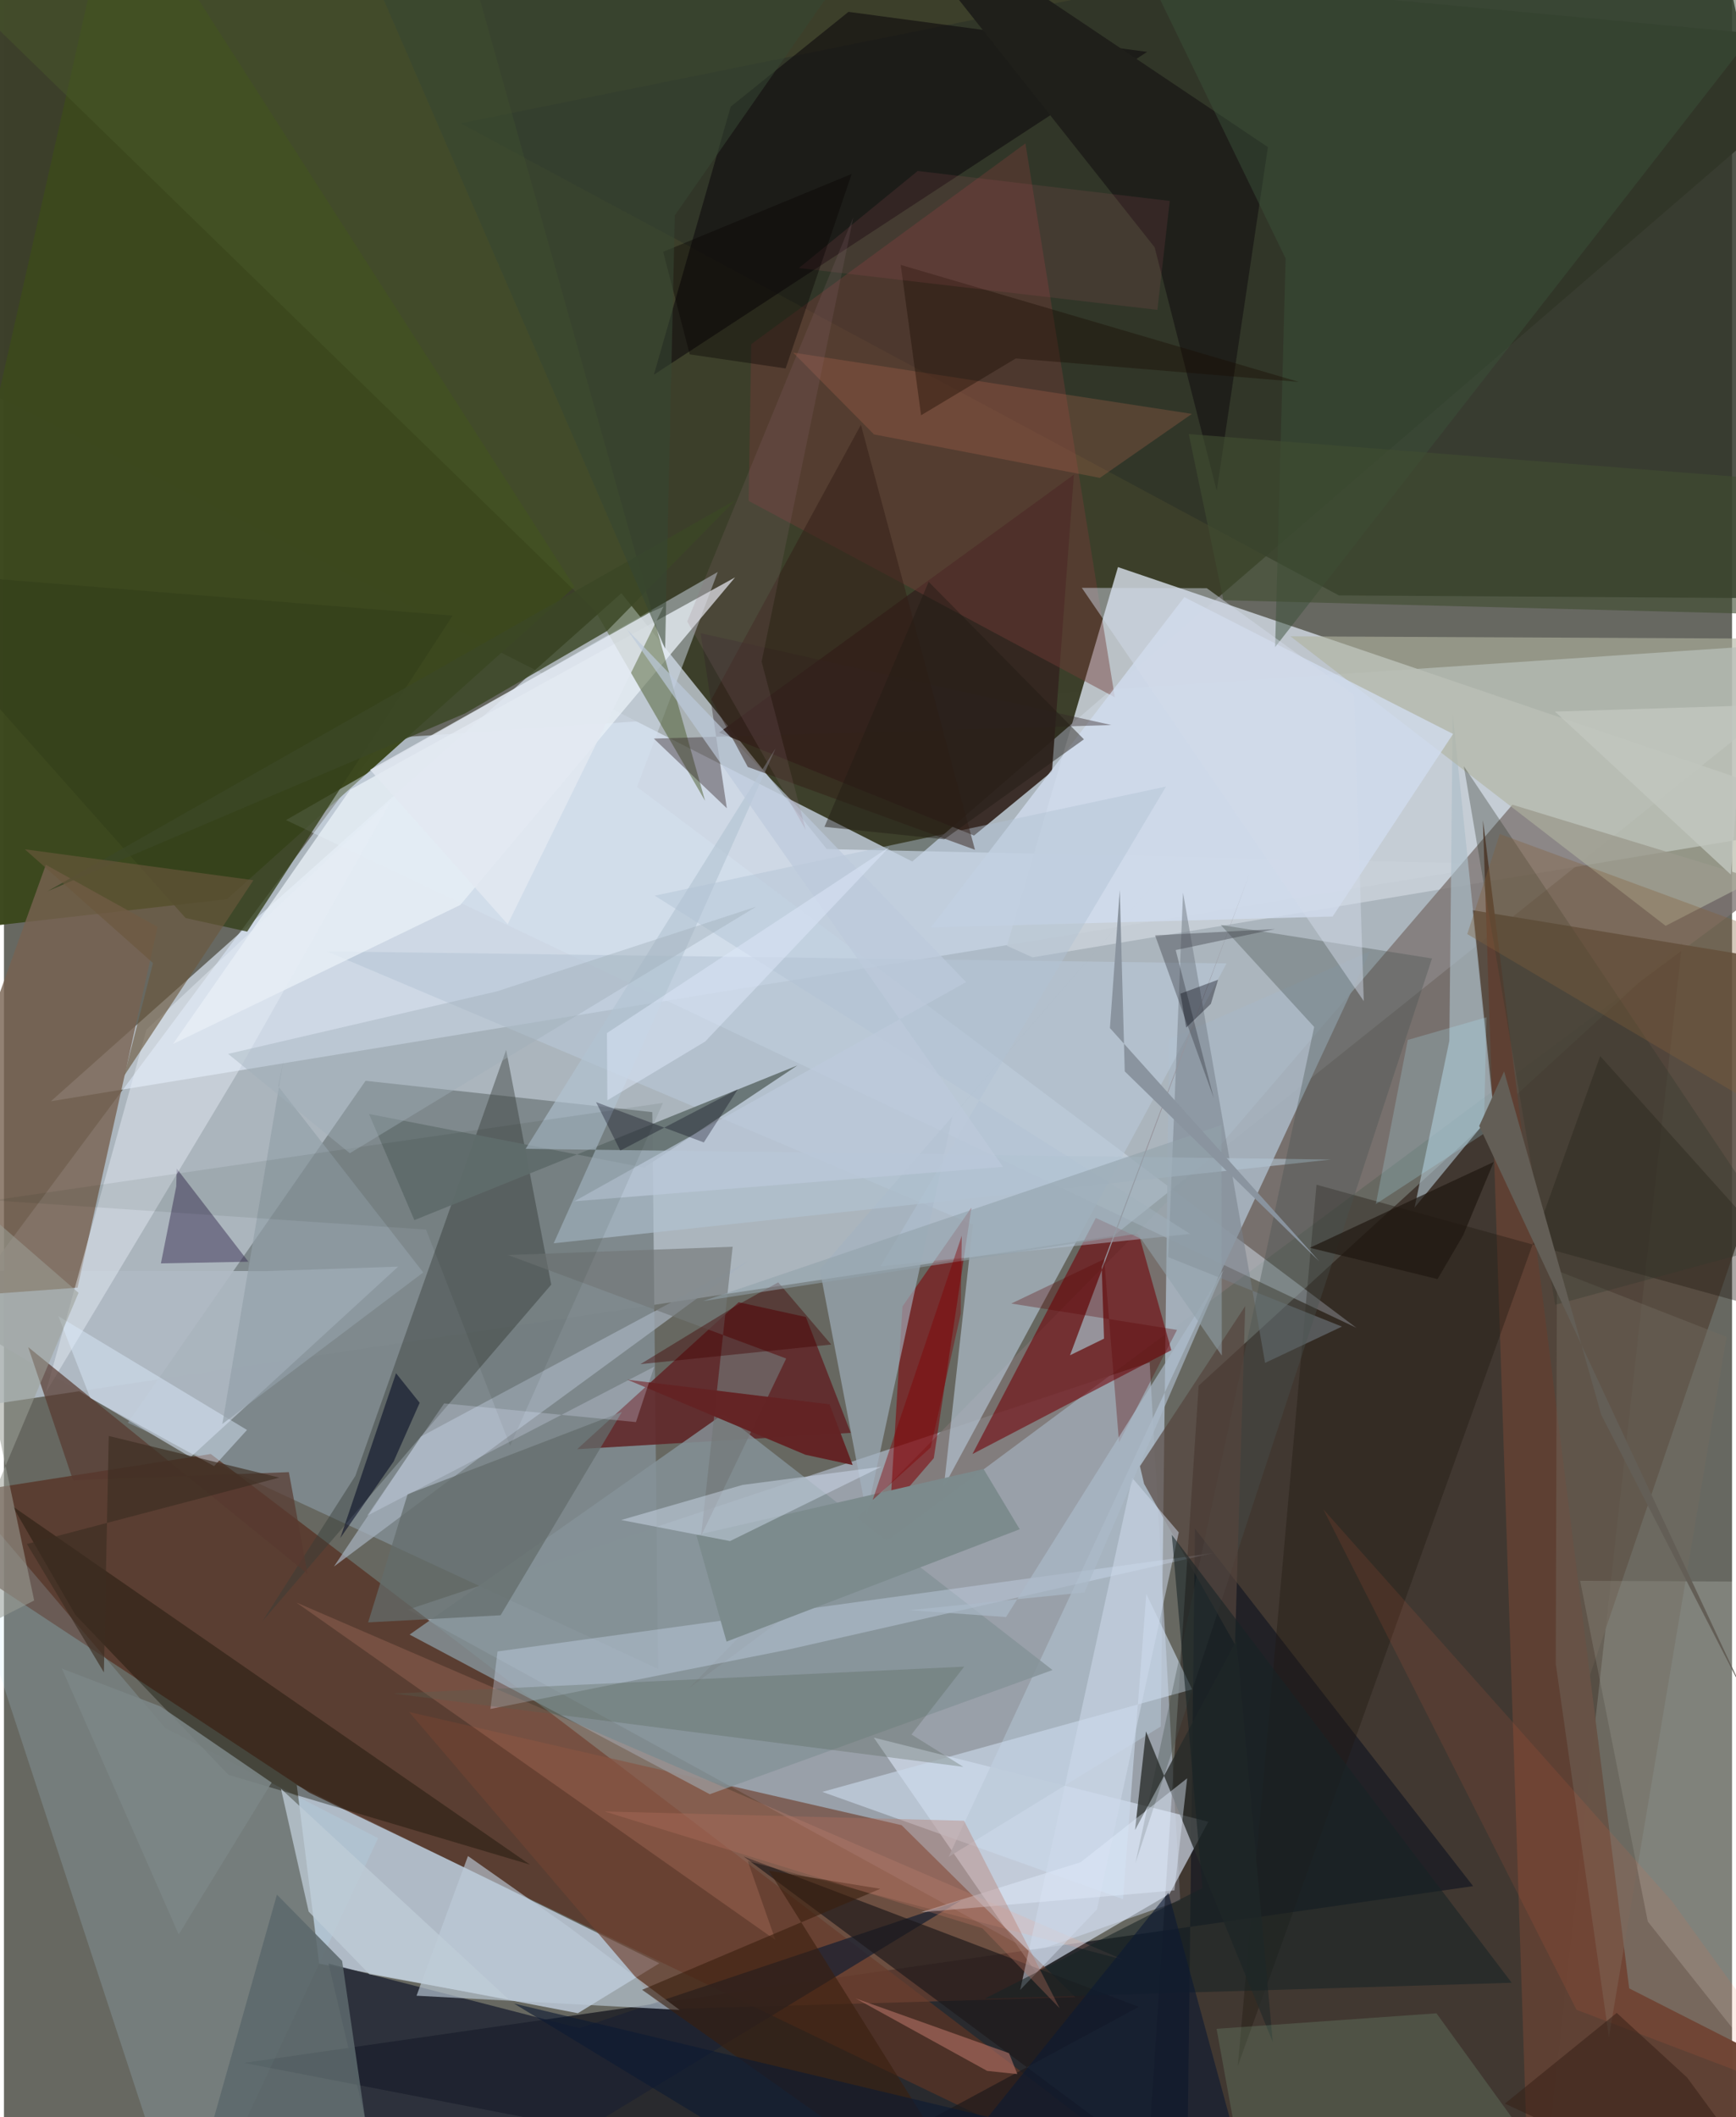 <svg xmlns="http://www.w3.org/2000/svg" width="228" height="278" viewBox="0 0 836 1024"><path fill="#676861" d="M0 0h836v1024H0z"/><path fill="#c7d4e3" fill-opacity=".71" d="M898 309.067l-714.087 48.078L-62 687.654 536.903 597.7z"/><path fill="#3d402b" fill-opacity=".996" d="M439.421 416.68L-45.257 170.477 3.152-62 898 20.957z"/><path fill="#adb7c5" fill-opacity=".718" d="M195.554 778.499l358.697-119.556 14.82 260.238-71.392 25.01z"/><path fill="#190700" fill-opacity=".49" d="M550.738 1086h190.77l70.336-629.838L577.955 670.2z"/><path fill="#e0eaf9" fill-opacity=".667" d="M725.495 417.883l-327.448-7.208-99.36-123.75-275.982 245.71z"/><path fill="#c7cfd7" fill-opacity=".902" d="M497.616 463.04L898 396.34 538.929 274.29l-53.713 183.158z"/><path fill="#3c481e" fill-opacity=".988" d="M276.033 283.895l-168.15 151.009L-62 454.186 54.53-62z"/><path fill="#1b1d24" fill-opacity=".82" d="M710.728 912.254L576.176 739.35 571.998 1086l-455.963-88.248z"/><path fill="#d6e8fd" fill-opacity=".643" d="M277.64 973.717l-125.147-23.96-10.834-86.388 175.392 86.218z"/><path fill="#7e898d" fill-opacity=".973" d="M313.66 537.907l-138.719-15.171L59.933 688.14 316.41 807.158z"/><path fill="#303528" fill-opacity=".843" d="M220.82 59.654L645.8 287.977l252.2 1.634L823.523-62z"/><path fill="#573426" fill-opacity=".784" d="M100.047 703.254L-62 728.62l209.651 138.41L602.344 1086z"/><path fill="#d7e2f3" fill-opacity=".655" d="M563.887 915.991l18.772-34.89-161.846-40.672 78.242 113.388z"/><path fill="#7c7370" fill-opacity=".776" d="M331.454 816.481L855.22 427.508 729.73 389.21 580.883 562.745z"/><path fill="#d4e2f1" fill-opacity=".475" d="M306.273 380.636l39.046-104.003L136.433 396.65l517.842 245.572z"/><path fill="#54483c" fill-opacity=".867" d="M719.478 529.558l-9.124-89.341 173.21 28.4L739.03 893.093z"/><path fill="#afbac3" fill-opacity=".894" d="M127.243 614.769l63.478-2.144-100.435 92.14L-62 614.674z"/><path fill="#6f4332" fill-opacity=".667" d="M195.987 828.021L434.24 882.77l84.071 83.217-199.454 5.832z"/><path fill="#602729" fill-opacity=".882" d="M409.665 693.041l-132.381 7.878 78.138-71.08 32.503 7.156z"/><path fill="#34261f" fill-opacity=".937" d="M345.947 354.339l171.65-124.746-10.591 143.56-37.712 30.961z"/><path fill="#a8b6c2" fill-opacity=".89" d="M563.633 502.756l-3.997 332.293-102.691 63.106L660.97 460.03z"/><path fill="#776351" fill-opacity=".804" d="M74.318 448.289L35.606 622.792l-91.352 6.68L20.26 418.27z"/><path fill="#353d38" fill-opacity=".435" d="M264.769 621.316L125.115 784.03l44.884-70.218L242.94 507.83z"/><path fill="#b7c7d7" fill-opacity=".627" d="M454.7 719.004l14.08-126.695-312.629-132.17 435.294 5.837z"/><path fill="#720309" fill-opacity=".584" d="M549.553 598.897l15.18 54.144-96.201 50.225 59.68-114.183z"/><path fill="#b7ebff" fill-opacity=".169" d="M-38.268 699.157L77.995 835.788l103.014 53.27L88.558 1086z"/><path fill="#5f4033" fill-opacity=".984" d="M786.23 961.709l-70.756-565.062 21.917 660.777L898 1018.526z"/><path fill="#abbec9" fill-opacity=".647" d="M682.394 584.104l38.376-46.615-19.912-192-1.619 157.935z"/><path fill="#141112" fill-opacity=".706" d="M408.55 5.742l-56.972 45.863-37.141 129.6 238.59-156.112z"/><path fill="#1c2131" fill-opacity=".765" d="M189.07 1086l-32.065-136.295 121.351 31.261 184.763-61.905z"/><path fill="#859298" fill-opacity=".827" d="M347.976 683.936l159.293 123.8-165.807 60.068-145.221-77.21z"/><path fill="#b0b2a0" fill-opacity=".616" d="M898 309.11v90.132l-94.12 48.551-181.51-140.021z"/><path fill="#810209" fill-opacity=".553" d="M449.828 705.253l-21.099 24.475 5.965-97.875 33.332-47.717z"/><path fill="#f6fcee" fill-opacity=".18" d="M837.571 982.694l48.675-217.465-123.744-.66 32.744 164.81z"/><path fill="#e9f0f7" fill-opacity=".769" d="M167.48 381.945l186.207-102.681-132.936 158.45-138.988 67.223z"/><path fill="#733c37" fill-opacity=".439" d="M494.154 69.37l-132.656 97.09-1.237 75.818 177.136 94.974z"/><path fill="#485a2a" fill-opacity=".486" d="M230.242-.316L-60.189-41.893l346.163 337.3 53.203 91.929z"/><path fill="#a3b3c1" fill-opacity=".639" d="M458.842 539.902L417.356 732.45l-22.672-118.465 211.389-243.86z"/><path fill="#110e00" fill-opacity=".388" d="M4.266 728.612l250.19 173.233-145.831-43.396-74.063-77.369z"/><path fill="#d1ddee" fill-opacity=".784" d="M642.778 443.284l-194.351 5.293 122.592-159.773 130.016 66.185z"/><path fill="#211810" fill-opacity=".38" d="M772.212 510.813l119.516 133.224-256.76-71.033-38.085 426.308z"/><path fill="#a7b2bf" fill-opacity=".702" d="M225.114 708.683l-65.466 48.99 42.084-62.854 158.069-84.756z"/><path fill="#677373" fill-opacity=".953" d="M383.849 515.308l-74.086 49.422-133.166-25.946 21.943 51.343z"/><path fill="#cbd9ea" fill-opacity=".627" d="M552.629 770.902L541.39 918.575l-145.5-51.904 178.934-49.573z"/><path fill="#d8e5fe" fill-opacity=".318" d="M379.69 797.783l-144.355 28.769 3.455-27.809 346.193-47.584z"/><path fill="#31254b" fill-opacity=".455" d="M75.924 611.065l7.415-37.185.244-8.672 34.67 45.038z"/><path fill="#1d181a" fill-opacity=".671" d="M335.16 1086h275.504L357.798 897.887l191.145 72.764z"/><path fill="#768089" fill-opacity=".533" d="M610.098 659.183l37.196-17.569-84.036-33.576 7.143-176.26z"/><path fill="#b2c3d2" fill-opacity=".62" d="M265.946 601.333L373.28 361.98 252.39 555.643l389.575 5.19z"/><path fill="#1f1f1a" fill-opacity=".976" d="M586.714 237.4l-30.043-117.784L413.006-62l198.45 133.157z"/><path fill="#fda691" fill-opacity=".176" d="M541.37 947.828l-181.533-47.685 13.378 38.182-231.79-163.267z"/><path fill="#e6edf7" fill-opacity=".451" d="M187.672 386.663l-75.233 133.16-92.238 153.772 48.756-175.619z"/><path fill="#475451" fill-opacity=".353" d="M633.85 496.703l-86.468 404.439 143.463-437.56-102.201-16.234z"/><path fill="#35401b" fill-opacity=".796" d="M87.848 444.015l29.825 6.575 99.376-152.845L-62 275.364z"/><path fill="#3b4726" fill-opacity=".835" d="M223.018 345.084L21.095 431.052l332.713-189.128-62.066 63.27z"/><path fill="#573a30" fill-opacity=".702" d="M146.877 761.186L11.734 651.567l21.67 64.379 104.428-3.92z"/><path fill="#39503a" fill-opacity=".49" d="M540.334-39.399l79.7 164.43-5.08 187.951 257.04-329.805z"/><path fill="#becbd9" fill-opacity=".639" d="M224.475 897.7l47.523 33.404 54.85 41.023-127.254-6.87z"/><path fill="#282c29" fill-opacity=".78" d="M552.478 837.443l-5.295 47.69 49.057-91.689 17.578 194.214z"/><path fill="#646d6c" fill-opacity=".737" d="M176.187 784.695l19.088-61.996 103.687-39.804-58.704 98.35z"/><path fill="#7eaa87" fill-opacity=".231" d="M774.218 1086l-174.348-31.817-13.246-72.922 106.396-7.492z"/><path fill="#7c8b8d" fill-opacity=".988" d="M491.396 739.64l-17.494-29.136-138.934 31.97 14.604 51.515z"/><path fill="#737778" fill-opacity=".639" d="M378.425 657.062l-134.562-50.051 108.668-4-15.3 139.922z"/><path fill="#5c696c" fill-opacity=".871" d="M183.61 1086l-20.016-137.569-31.54-32.085L84.17 1086z"/><path fill="#dce8fd" fill-opacity=".404" d="M424.534 709.37l-73.273 35.994-52.672-10.188 58.723-16.97z"/><path fill="#ae664f" fill-opacity=".302" d="M381.738 170.52l39.162 39.592 109.287 21.016 44.51-30.947z"/><path fill="#736d60" fill-opacity=".42" d="M751.29 614.57l82.063 32.017-56.92 338.72-25.72-180.58z"/><path fill="#dcecfd" fill-opacity=".455" d="M101.664 709.126l-59.901-32.959-15.427-39.58 91.253 55.032z"/><path fill="#54443d" fill-opacity=".678" d="M600.486 631.72l-50.924 77.436 2.008 8.533 43.978 77.726z"/><path fill="#e2e9f1" fill-opacity=".816" d="M243.693 447.036l75.386-153.64-6.96 3.013-134.992 75.896z"/><path fill="#cedaeb" fill-opacity=".518" d="M568.333 741.16l-39.518 182.3-37.193 39.005 54.211-247.66z"/><path fill="#b2c2d3" fill-opacity=".463" d="M573.86 596.79l-149.795 15.69 138.089-232.04-247.313 52.763z"/><path fill="#352628" fill-opacity=".412" d="M314.385 357.228l221.333-6.55-198.665-44.424 12.652 84.672z"/><path fill="#546156" fill-opacity=".298" d="M464.109 854.557L188.493 819.11l276.055-13.016-25.508 32.82z"/><path fill="#642324" fill-opacity=".976" d="M399.405 679.225l-97.75-11.897 86.064 36.283 22.864 4.96z"/><path fill="#b47165" fill-opacity=".596" d="M486.223 993.039l-74.21-26.486 63.628 35.067 14.61 1.547z"/><path fill="#182425" fill-opacity=".576" d="M579.773 913.165L564.98 742.331l164.424 216.66-254.909 7.666z"/><path fill="#31382d" fill-opacity=".329" d="M750.43 631.1l111.617-30.316L898 657.113 706.247 370.587z"/><path fill="#3a1f0e" fill-opacity=".6" d="M423.946 913.55l-53.893-8.767L483.568 1086 308.71 962.4z"/><path fill="#96939b" d="M602.701 422.377l-86.973 233.118 16.448-8.03-1.102-34.72z"/><path fill="#180b00" fill-opacity=".38" d="M489.501 173.368l-45.822 27.48-9.846-72.713 192.593 56.59z"/><path fill="#580202" fill-opacity=".306" d="M567.498 643.221l-28.05 54.389-7.187-88.605-44.939 21.472z"/><path fill="#0c1a33" fill-opacity=".604" d="M430.383 1080.714l132.93-165.253 37.671 138.273-354.23-84.697z"/><path fill="#6b583c" fill-opacity=".631" d="M10.091 410.767l110.593 14.951-62.514 94.546 13.94-54.467z"/><path fill="#bfccd7" fill-opacity=".753" d="M147.414 924.59l29.347 30.254 67.336 12.12-110.08-101.8z"/><path fill="#bdcadb" fill-opacity=".678" d="M275.908 581.03L465.46 475.005 301.4 304.42l181.91 259.93z"/><path fill="#331d16" fill-opacity=".486" d="M342.263 338.221l17.584 32.727 109.904 40.058-55.175-205.566z"/><path fill="#f96644" fill-opacity=".11" d="M877.083 1016.39l-70.192-96.922-168.589-189.429 122.449 242.02z"/><path fill="#010721" fill-opacity=".537" d="M189.672 664.165l11.443 14.32-12.585 28.375-25.817 37.032z"/><path fill="#abbbc9" fill-opacity=".671" d="M484.79 782.102l105.254-167.888L522.74 770.19l-84.787 8.594z"/><path fill="#e1eefe" fill-opacity=".435" d="M443.582 924.895l122.674-10.561 6.152-54.228-51.52 40.575z"/><path fill="#420304" fill-opacity=".424" d="M400.214 650.307l-92.313 9.487 45.635-27.845 21.027-11.713z"/><path fill="#92a0a8" fill-opacity=".671" d="M132.673 525.364l70.16 90.08-97.178 73.275 29.585-176.11z"/><path fill="#383c44" fill-opacity=".392" d="M614.88 449.362l-58 3.04 28.386 78.663-18.416-71.548z"/><path fill="#b05860" fill-opacity=".157" d="M442.032 82.689l-57.472 46.963 173.444 20.218 5.977-52.678z"/><path fill="#92a1aa" fill-opacity=".565" d="M589.04 544.082l.116 111.568-40.792-59.001-210.14 32.634z"/><path fill="#7c8686" fill-opacity=".871" d="M28.042 807.037l47.611 18.281 53.84 36.839-44.943 73.458z"/><path fill="#001700" fill-opacity=".075" d="M318.782 533.443L-5.165 580.555 204.19 594.7l40.687 104.57z"/><path fill="#b77260" fill-opacity=".337" d="M290.526 876.13l173.931 4.5 46.265 90.697-37.414-38.685z"/><path fill="#201711" fill-opacity=".702" d="M720.725 561.99l-88.98 41.509 61.783 15.161 12.402-21.224z"/><path fill="#dfe9fc" fill-opacity=".486" d="M428.395 409.592l-89.158 94.156-47.33 28.436-.192-32.537z"/><path fill="#e0e9ff" fill-opacity=".251" d="M314.583 661.022l-138.95 72.118 37.331-54.369 92.78 9.048z"/><path fill="#b2eeff" fill-opacity=".216" d="M715.935 548.302l1.246-56.274-38.06 10.954-15.44 79.362z"/><path fill="#371f16" fill-opacity=".525" d="M726.092 1017.446l54.124-43.876 34.087 31.304L873.698 1086z"/><path fill="#820104" fill-opacity=".416" d="M420.246 725.492L463.36 597.68l-.523 37.874-14.504 64.536z"/><path fill="#404c32" fill-opacity=".616" d="M589.95 290.303l-16.786-80.36L898 235.216v62.995z"/><path fill="#90717d" fill-opacity=".173" d="M330.568 300.581L387.88 401.44l-21.345-81.434 44.393-215.025z"/><path fill="#9fafb9" fill-opacity=".408" d="M363.878 438.541L167.323 557.767l-58.874-48.043 130.06-30.256z"/><path fill="#060000" fill-opacity=".369" d="M318.913 121.793l12.839 49.599 46.39 6.817 31.972-94.08z"/><path fill="#c2c7c0" fill-opacity=".788" d="M750.323 344.169l85.09 78.842 34.321-449.283L898 339.546z"/><path fill="#635e56" d="M772.71 684.256l-46.983-166.07-12.031 26.385 128.231 274.493z"/><path fill="#9b9e95" fill-opacity=".549" d="M36.086 625.281l-65.096-56.528 43.628 205.335-52.725 27.073z"/><path fill="#8a949f" fill-opacity=".996" d="M535.04 497.236l4.766-66.729 2.398 87.676 94.115 91.886z"/><path fill="#211c15" fill-opacity=".455" d="M396.93 399.922l57.96 6.022 67.57-48.358-75.117-76.193z"/><path fill="#82623b" fill-opacity=".345" d="M898 564.384l-2.818-97.897-171.55-63.1-15.727 48.388z"/><path fill="#030016" fill-opacity=".314" d="M355.073 526.79l-56.896 29.7-11.737-23.425 52.13 19.485z"/><path fill="#00000d" fill-opacity=".357" d="M569.13 480.603l18.22-6.742-3.47 11.658-11.941 11.498z"/><path fill="#d2dbea" fill-opacity=".471" d="M521.447 284.32l136.397 199.882-4.711-148.093-71.249-51.623z"/><path fill="#374632" fill-opacity=".561" d="M319.852 313.733L161.79-50.697l259.358 16.185-96.607 138.699z"/><path fill="#3c2d22" fill-opacity=".667" d="M50.699 694.526l-2.351 114.345-37.233-62.098 122.066-32.111z"/></svg>